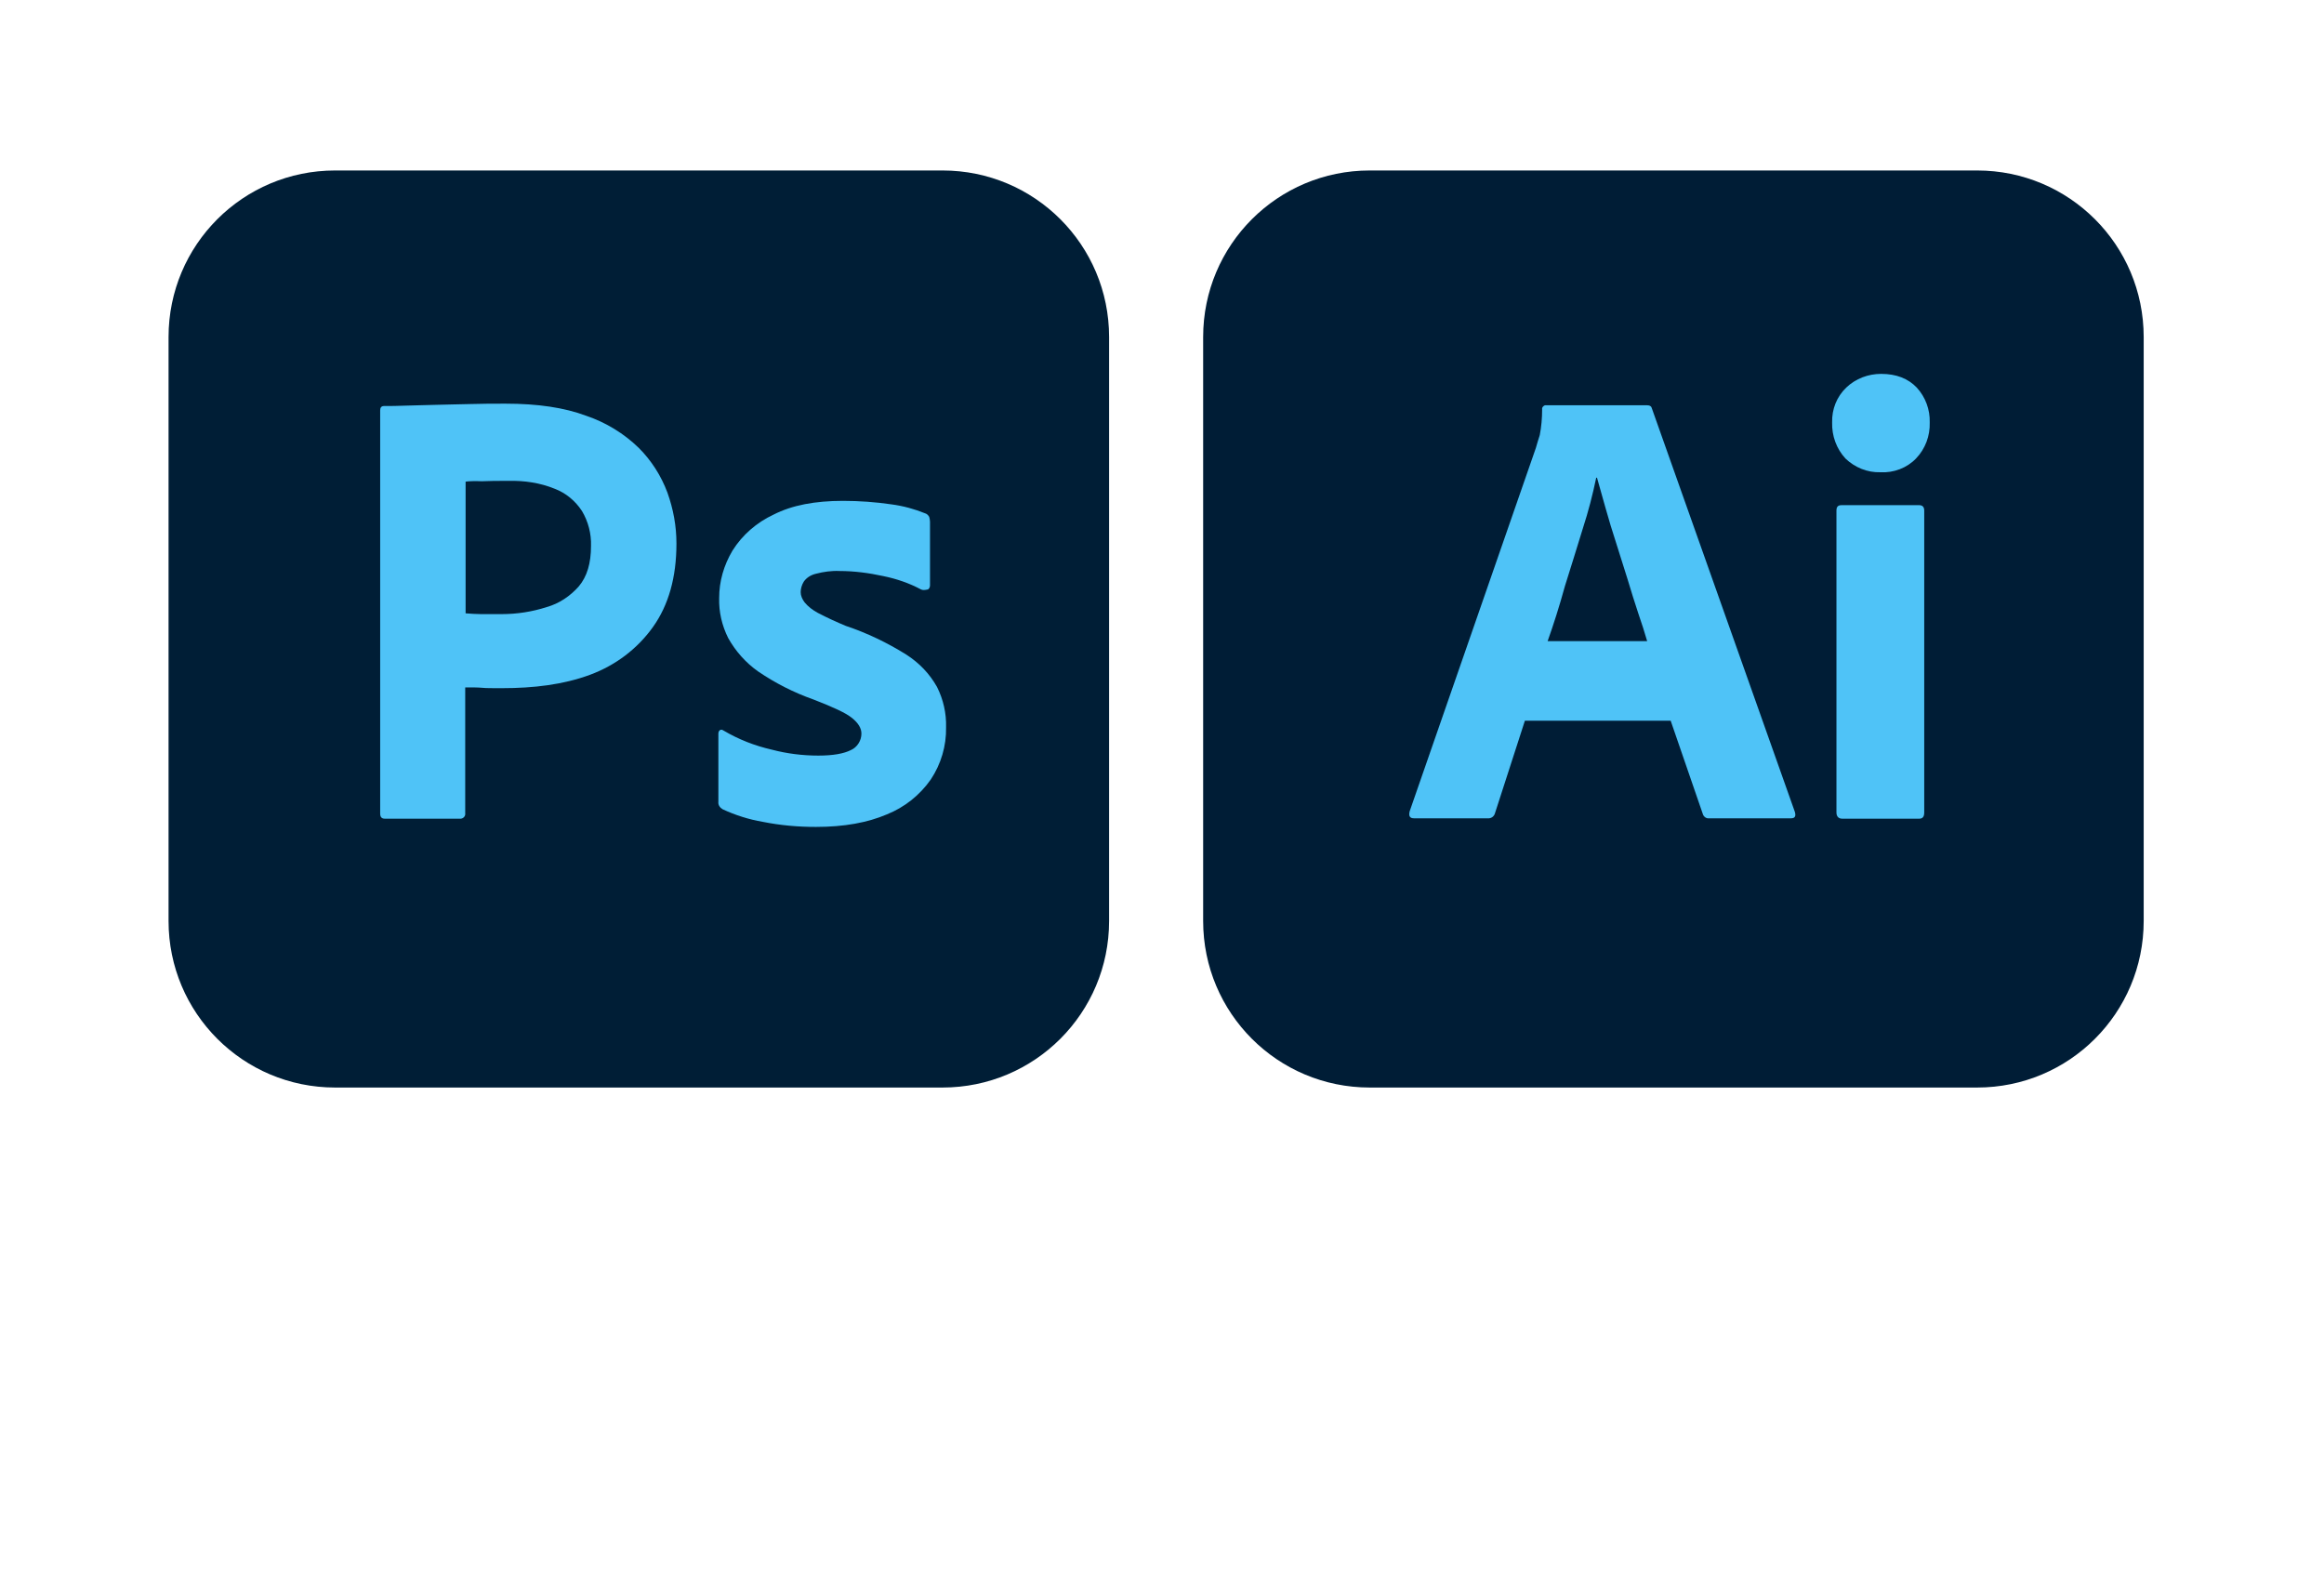 <svg version="1.2" baseProfile="tiny-ps" xmlns="http://www.w3.org/2000/svg" viewBox="0 0 1779 1203" width="979" height="662">
	<title>illustrator photoshop logos-ai</title>
	<style>
		tspan { white-space:pre }
		.shp0 { fill: #001d36 } 
		.shp1 { fill: #4fc3f7 } 
		.shp2 { fill: #001e36 } 
	</style>
	<g id="Layer 1">
		<g id="&lt;Group&gt;">
			<g id="Layer 2 1 ">
				<g id="Surfaces">
					<g id="Drawing Surface">
						<g id="Outline no shadow">
							<path id="&lt;Path&gt;" class="shp0" d="M1048.5 130.5L1513.5 130.5C1584 130.5 1641 187.5 1641 258L1641 705C1641 775.5 1584 832.5 1513.5 832.5L1048.5 832.5C978 832.5 921 775.5 921 705L921 258C921 187.5 978 130.5 1048.5 130.5Z" />
						</g>
					</g>
				</g>
				<g id="Outlined Mnemonics Logos">
					<g id="Ai">
						<path id="&lt;Compound Path&gt;" fill-rule="evenodd" class="shp1" d="M1278.9 551.7L1167.3 551.7L1144.5 622.2C1143.9 624.9 1141.5 626.7 1138.8 626.4L1082.4 626.4C1079.1 626.4 1078.2 624.6 1079.1 621L1175.7 342.9C1176.6 339.9 1177.5 336.6 1178.7 333C1179.9 326.7 1180.5 320.1 1180.5 313.5C1180.2 312 1181.4 310.5 1182.9 310.2C1183.2 310.2 1183.5 310.2 1183.8 310.2L1260.6 310.2C1263 310.2 1264.2 311.1 1264.5 312.6L1374 621.6C1374.9 624.9 1374 626.4 1371 626.4L1308.3 626.4C1306.2 626.7 1304.1 625.2 1303.5 623.1L1278.9 551.7ZM1184.7 490.8L1260.9 490.8C1259.1 484.5 1256.7 477 1254 469.2C1251.3 461.1 1248.6 452.4 1245.9 443.4C1242.9 434.1 1240.2 425.1 1237.2 415.8C1234.2 406.5 1231.5 397.8 1229.1 389.1C1226.7 380.7 1224.6 372.9 1222.5 365.7L1221.9 365.7C1219.2 378.6 1215.9 391.5 1211.7 404.4C1207.2 418.8 1202.7 433.8 1197.9 448.8C1193.7 464.1 1189.2 478.2 1184.7 490.8Z" />
						<path id="&lt;Compound Path&gt;" class="shp1" d="M1439.4 361.5C1429.5 361.8 1419.9 357.9 1412.7 351C1405.8 343.5 1402.2 333.6 1402.5 323.4C1402.2 313.2 1406.1 303.6 1413.3 296.7C1420.5 289.8 1430.1 286.2 1440 286.2C1451.7 286.2 1460.7 289.8 1467.3 296.7C1473.9 303.9 1477.5 313.5 1477.2 323.4C1477.5 333.6 1473.9 343.5 1466.7 351C1459.8 358.2 1449.6 362.1 1439.4 361.5ZM1405.8 621.9L1405.8 390.9C1405.8 387.9 1407 386.7 1409.7 386.7L1469.1 386.7C1471.8 386.7 1473 388.2 1473 390.9L1473 621.9C1473 625.2 1471.8 626.7 1469.1 626.7L1410.3 626.7C1407.3 626.7 1405.8 624.9 1405.8 621.9Z" />
					</g>
				</g>
			</g>
			<g id="Layer 2 2 ">
				<g id="Surfaces 1 ">
					<g id="Photo Surface">
						<g id="Outline no shadow 1 ">
							<path id="&lt;Path&gt;" class="shp2" d="M256.5 130.5L721.5 130.5C792 130.5 849 187.5 849 258L849 705C849 775.5 792 832.5 721.5 832.5L256.5 832.5C186 832.5 129 775.5 129 705L129 258C129 187.5 186 130.5 256.5 130.5Z" />
						</g>
					</g>
				</g>
				<g id="Outlined Mnemonics Logos 1 ">
					<g id="Ps">
						<path id="&lt;Compound Path&gt;" fill-rule="evenodd" class="shp1" d="M291 622.8L291 314.1C291 312 291.9 310.8 294 310.8C299.1 310.8 303.9 310.8 310.8 310.5C318 310.2 325.5 310.2 333.6 309.9C341.7 309.6 350.4 309.6 359.7 309.3C369 309 378 309 387 309C411.6 309 432 312 448.8 318.3C463.8 323.4 477.6 331.8 489 342.9C498.6 352.5 506.1 364.2 510.9 377.1C515.4 389.7 517.8 402.6 517.8 416.1C517.8 441.9 511.8 463.2 499.8 480C487.8 496.8 471 509.4 451.5 516.6C431.1 524.1 408.6 526.8 384 526.8C376.8 526.8 372 526.8 369 526.5C366 526.2 361.8 526.2 356.1 526.2L356.1 622.5C356.4 624.6 354.9 626.4 352.8 626.7C352.5 626.7 352.2 626.7 351.6 626.7L294.6 626.7C292.2 626.7 291 625.5 291 622.8ZM356.4 368.7L356.4 469.5C360.6 469.8 364.5 470.1 368.1 470.1L384 470.1C395.7 470.1 407.4 468.3 418.5 464.7C428.1 462 436.5 456.3 443.1 448.8C449.4 441.3 452.4 431.1 452.4 417.9C452.7 408.6 450.3 399.3 445.5 391.2C440.4 383.4 433.2 377.4 424.5 374.1C413.4 369.6 401.4 367.8 389.1 368.1C381.3 368.1 374.4 368.1 368.7 368.4C362.7 368.1 358.5 368.4 356.4 368.7Z" />
						<path id="&lt;Path&gt;" class="shp1" d="M705 451.2C696 446.4 686.4 443.1 676.2 441C665.1 438.6 654 437.1 642.6 437.1C636.6 436.8 630.3 437.7 624.6 439.2C620.7 440.1 617.4 442.2 615.3 445.2C613.8 447.6 612.9 450.6 612.9 453.3C612.9 456 614.1 458.7 615.9 461.1C618.6 464.4 622.2 467.1 626.1 469.2C633 472.8 640.2 476.1 647.4 479.1C663.6 484.5 679.2 492 693.6 501C703.5 507.3 711.6 515.7 717.3 525.9C722.1 535.5 724.5 546 724.2 556.8C724.5 570.9 720.3 585 712.5 596.7C704.1 608.7 692.4 618 678.9 623.4C664.2 629.7 646.2 633 624.6 633C610.8 633 597.3 631.8 583.8 629.1C573.3 627.3 562.8 624 553.2 619.5C551.1 618.3 549.6 616.2 549.9 613.8L549.9 561.6C549.9 560.7 550.2 559.5 551.1 558.9C552 558.3 552.9 558.6 553.8 559.2C565.5 566.1 577.8 570.9 591 573.9C602.4 576.9 614.4 578.4 626.4 578.4C637.8 578.4 645.9 576.9 651.3 574.2C656.1 572.1 659.4 567 659.4 561.6C659.4 557.4 657 553.5 652.2 549.6C647.4 545.7 637.5 541.2 622.8 535.5C607.5 530.1 593.4 522.9 580.2 513.9C570.9 507.3 563.1 498.6 557.4 488.4C552.6 478.8 550.2 468.3 550.5 457.8C550.5 444.9 554.1 432.6 560.7 421.5C568.2 409.5 579.3 399.9 592.2 393.9C606.3 386.7 624 383.4 645.3 383.4C657.6 383.4 670.2 384.3 682.5 386.1C691.5 387.3 700.2 389.7 708.3 393C709.5 393.3 710.7 394.5 711.3 395.7C711.6 396.9 711.9 398.1 711.9 399.3L711.9 448.2C711.9 449.4 711.3 450.6 710.4 451.2C707.7 451.8 706.2 451.8 705 451.2Z" />
					</g>
				</g>
			</g>
		</g>
		<g id="&lt;Group&gt;">
			<g id="&lt;Group&gt;">
				<g id="&lt;Group&gt;" style="opacity: 0.4;mix-blend-mode: multiply">
				</g>
				<g id="&lt;Group&gt;">
					<g id="&lt;Group&gt;">
					</g>
				</g>
			</g>
		</g>
	</g>
</svg>